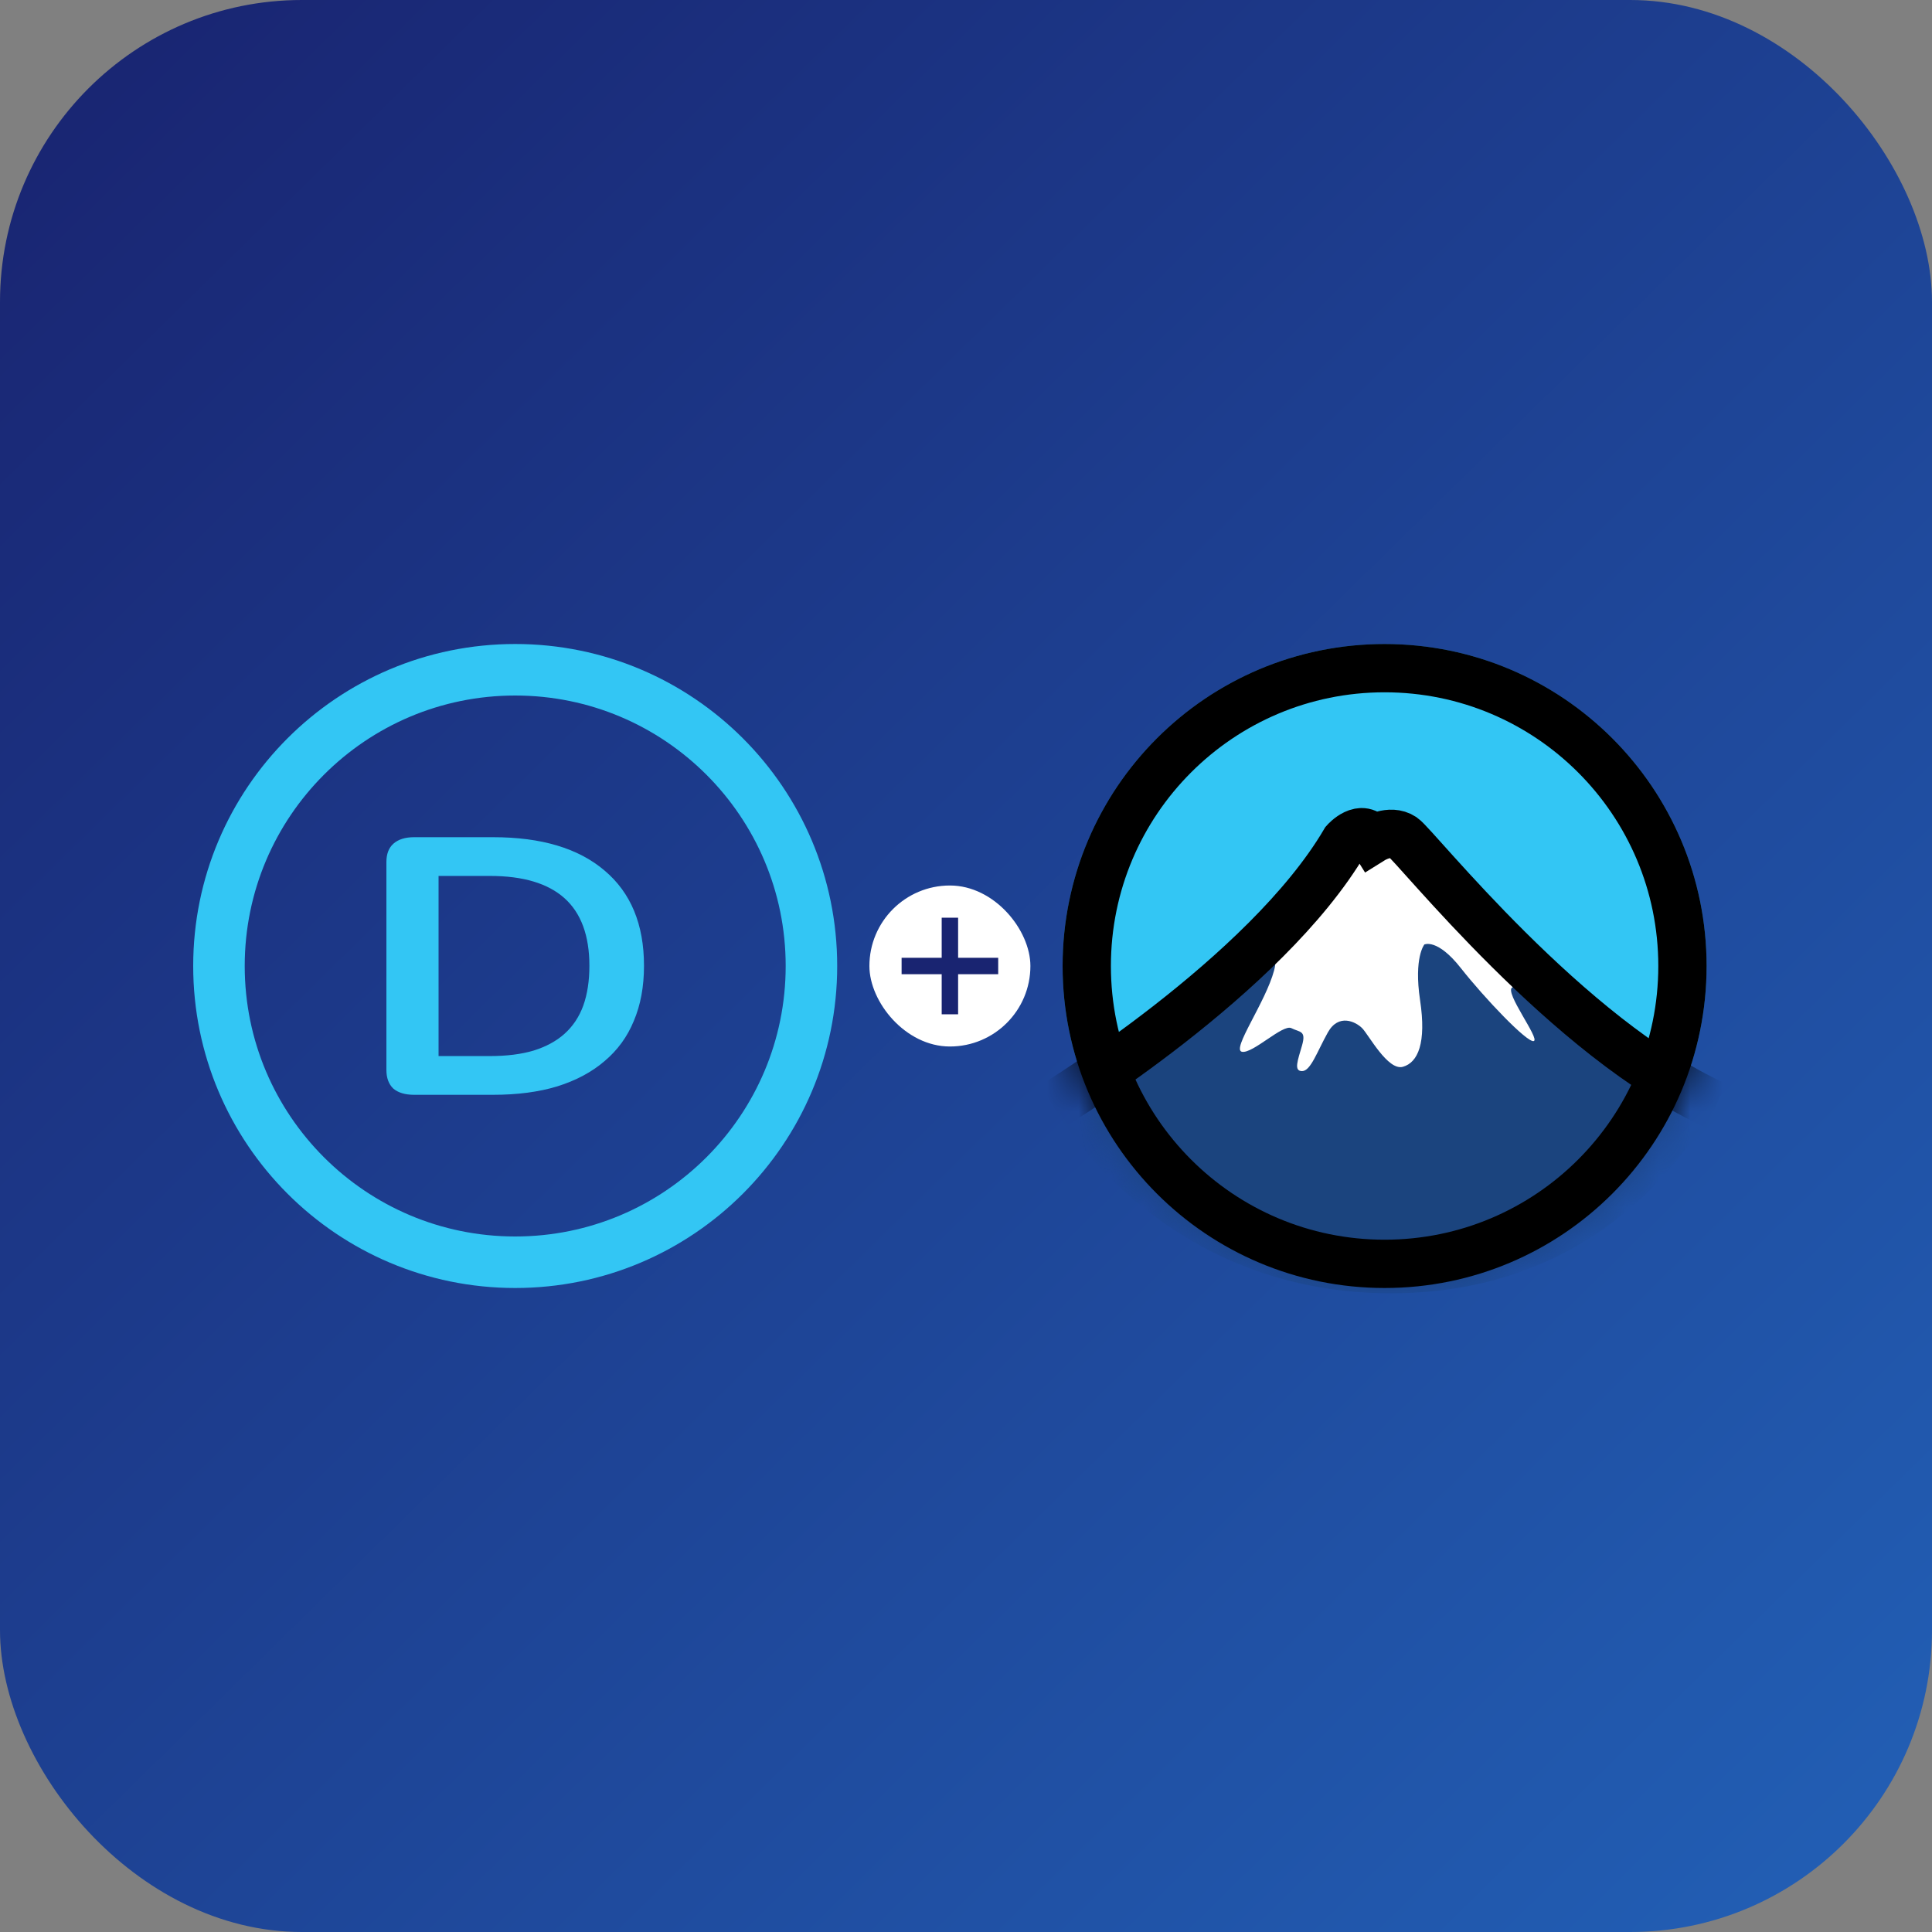 <svg width="60" height="60" viewBox="0 0 60 60" fill="none" xmlns="http://www.w3.org/2000/svg">
<rect x="0" y="0" width="60" height="60" fill="#808080" stroke="none"/>
<rect width="60" height="60" rx="9.375" fill="url(#paint0_linear_283_241)"/>
<path d="M25.2 30C25.2 35.081 21.081 39.2 16 39.2C10.919 39.2 6.8 35.081 6.8 30C6.8 24.919 10.919 20.8 16 20.8C21.081 20.8 25.2 24.919 25.2 30Z" stroke="#33C6F4" stroke-width="1.6"/>
<path d="M12.861 34C12.582 34 12.367 33.936 12.215 33.807C12.072 33.671 12 33.478 12 33.228V26.772C12 26.522 12.072 26.333 12.215 26.204C12.367 26.068 12.582 26 12.861 26H15.316C16.81 26 17.962 26.344 18.772 27.033C19.591 27.721 20 28.708 20 29.994C20 30.637 19.895 31.209 19.683 31.708C19.481 32.2 19.177 32.616 18.772 32.956C18.375 33.297 17.886 33.557 17.304 33.739C16.73 33.913 16.067 34 15.316 34H12.861ZM13.62 32.797H15.215C15.738 32.797 16.19 32.74 16.57 32.627C16.958 32.506 17.279 32.332 17.532 32.105C17.793 31.87 17.987 31.579 18.114 31.231C18.241 30.876 18.304 30.463 18.304 29.994C18.304 29.056 18.046 28.357 17.532 27.895C17.017 27.434 16.245 27.203 15.215 27.203H13.62V32.797Z" fill="#33C6F4"/>
<rect x="27" y="27.5" width="5" height="5" rx="2.5" fill="white"/>
<path d="M29.245 31.5V28.5H29.755V31.5H29.245ZM28 30.255V29.745H31V30.255H28Z" fill="#192471"/>
<mask id="mask0_283_241" style="mask-type:luminance" maskUnits="userSpaceOnUse" x="33" y="20" width="20" height="20">
<path d="M43 40C48.523 40 53 35.523 53 30C53 24.477 48.523 20 43 20C37.477 20 33 24.477 33 30C33 35.523 37.477 40 43 40Z" fill="white"/>
</mask>
<g mask="url(#mask0_283_241)">
<path d="M43 40C48.523 40 53 35.523 53 30C53 24.477 48.523 20 43 20C37.477 20 33 24.477 33 30C33 35.523 37.477 40 43 40Z" fill="#33C6F4"/>
<path d="M53.295 34.139C48.697 32.072 43.965 26.264 43.567 25.998C43.168 25.732 42.633 26.065 42.633 26.065C42.3 25.532 41.767 26.131 41.767 26.131C39.301 30.33 32.703 34.338 32.703 34.338C32.703 34.338 35.871 40.165 43.195 40.165C50.64 40.165 53.295 34.139 53.295 34.139Z" fill="#1B447E"/>
<path d="M38.504 29.731C38.504 29.731 39.837 29.129 39.57 30.132C39.303 31.135 38.237 32.597 38.57 32.664C38.903 32.73 39.84 31.798 40.104 31.93C40.367 32.063 40.57 31.997 40.437 32.464C40.303 32.931 40.17 33.264 40.437 33.264C40.704 33.264 40.903 32.661 41.237 32.064C41.57 31.466 42.103 31.73 42.302 31.93C42.502 32.13 43.102 33.264 43.569 33.13C44.035 32.997 44.302 32.397 44.102 31.064C43.902 29.731 44.235 29.332 44.235 29.332C44.235 29.332 44.635 29.132 45.368 30.065C46.102 30.997 47.435 32.397 47.633 32.331C47.832 32.264 46.701 30.798 46.967 30.665C47.233 30.531 48.3 30.864 48.834 31.331C48.834 31.331 49.016 32.095 49.016 31.362L43.569 26L42.636 26.065L41.77 26.132C41.77 26.132 39.637 29.332 38.504 29.731Z" fill="white"/>
<path d="M53.295 34.338C48.697 32.272 43.965 26.264 43.567 25.998C43.168 25.732 42.633 26.065 42.633 26.065C42.3 25.532 41.767 26.131 41.767 26.131C39.301 30.33 32.703 34.338 32.703 34.338" stroke="black" stroke-width="1.5" stroke-miterlimit="10"/>
</g>
<path d="M52.25 30C52.25 35.109 48.109 39.25 43 39.25C37.891 39.25 33.75 35.109 33.75 30C33.75 24.891 37.891 20.75 43 20.75C48.109 20.75 52.25 24.891 52.25 30Z" stroke="black" stroke-width="1.5" stroke-miterlimit="10"/>
<defs>
<linearGradient id="paint0_linear_283_241" x1="1.5" y1="1" x2="58.5" y2="59" gradientUnits="userSpaceOnUse">
<stop stop-color="#192471"/>
<stop offset="1" stop-color="#225FB5"/>
</linearGradient>
</defs>
</svg>
